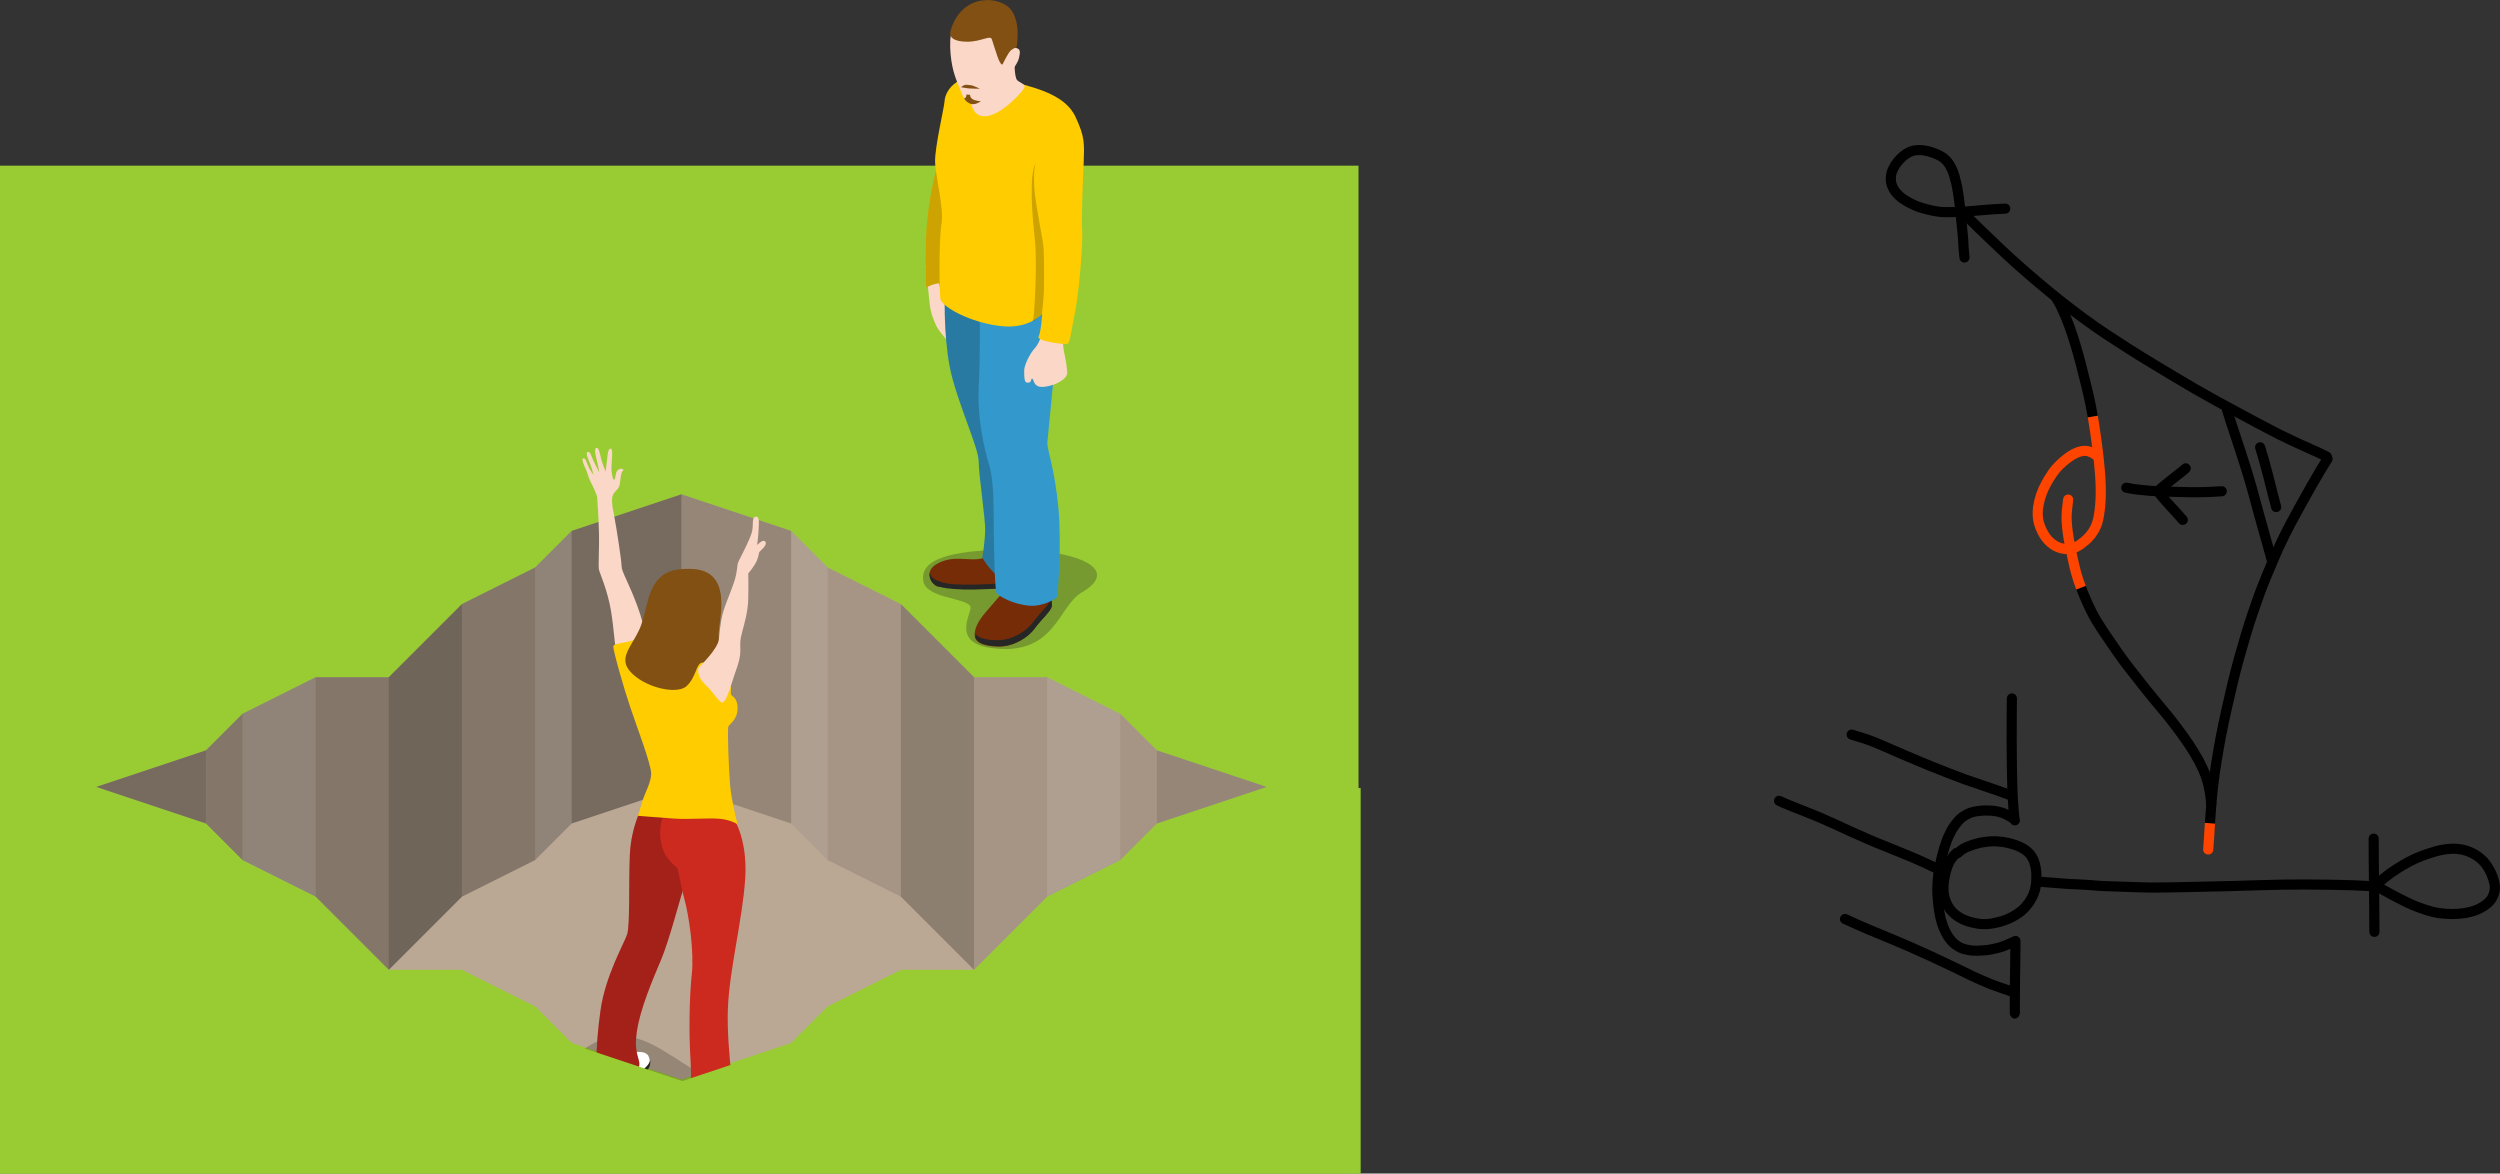<?xml version="1.0" encoding="UTF-8" standalone="no"?>
<svg
   id="svg3748"
   version="1.1"
   viewBox="0 0 217.077 101.898"
   height="101.898mm"
   width="217.077mm"
   sodipodi:docname="47 mije li sona e ijo meli. mije li sona e ni, meli li lon lupa. mije li sona tan ni, mije li lukin e meli lon lupa..svg"
   inkscape:version="1.3 (0e150ed6c4, 2023-07-21)"
   xmlns:inkscape="http://www.inkscape.org/namespaces/inkscape"
   xmlns:sodipodi="http://sodipodi.sourceforge.net/DTD/sodipodi-0.dtd"
   xmlns="http://www.w3.org/2000/svg"
   xmlns:svg="http://www.w3.org/2000/svg"
   xmlns:rdf="http://www.w3.org/1999/02/22-rdf-syntax-ns#"
   xmlns:cc="http://creativecommons.org/ns#"
   xmlns:dc="http://purl.org/dc/elements/1.1/">
  <rect x="0" y="0" width="217.077" height="101.898" fill="#333333" stroke="none"/>
  <sodipodi:namedview
     id="namedview1"
     pagecolor="#ffffff"
     bordercolor="#000000"
     borderopacity="0.25"
     inkscape:showpageshadow="2"
     inkscape:pageopacity="0.0"
     inkscape:pagecheckerboard="0"
     inkscape:deskcolor="#d1d1d1"
     inkscape:document-units="mm"
     inkscape:zoom="1.0866562"
     inkscape:cx="594.9444"
     inkscape:cy="178.98946"
     inkscape:window-width="1920"
     inkscape:window-height="1051"
     inkscape:window-x="-9"
     inkscape:window-y="-9"
     inkscape:window-maximized="1"
     inkscape:current-layer="svg3748" />
  <defs
     id="defs3742" />
  <g
     transform="translate(-36.019,-76.268)"
     id="layer1">
    <rect
       y="90.652"
       x="36.019"
       height="87.514"
       width="117.962"
       id="rect4530"
       style="fill:#99cc33;fill-opacity:1;stroke-width:0.316" />
    <g
       id="g4380"
       transform="matrix(0.265,0,0,0.265,112.84,71.49)">
      <path
         id="path4342"
         d="m 13.4,105 c 0,0 1,9.1 1.3,12.3 0.3,3.2 1.3,5.5 2.1,7.3 0.8,1.8 4.5,6.2 5,5.9 0.5,-0.3 -0.3,-2.1 -0.3,-2.5 0,-0.4 0.4,-1.7 -0.2,-2.5 -0.6,-0.7 -1.7,-4 -1.6,-4.7 0.1,-0.7 1.4,-0.9 1.5,-1.4 0.1,-0.5 0.1,-0.5 0.1,-0.5 0,0 -3.6,-6 -3.6,-8.6 0,-2.7 -0.1,-6.1 -0.1,-6.1 0,0 -0.6,-0.3 -2,0 -1.4,0.2 -2.2,0.8 -2.2,0.8 z"
         style="fill:#fbd7c7" />
      <path
         id="path4344"
         d="m 28.1,216.9 c 0.6,1.8 -6.7,11.8 7.1,13.5 20.6,2.7 21.6,-13.7 29.3,-18.2 13.9,-8.1 -3.1,-14.1 -22.5,-14.1 -16.3,0.1 -30.5,1.9 -29.4,10.1 0.7,6.1 14.6,5.6 15.5,8.7 z"
         style="opacity:0.3;fill:#262626" />
      <path
         id="path4346"
         d="m 34,200.2 c 0,0 -1.6,1.2 -5.5,1.1 -3.9,-0.1 -7.3,-0.8 -11.4,1.5 -4.8,2.7 -1.2,7 0.1,7.4 1.3,0.4 18.1,0.9 21.2,0.7 3.1,-0.2 2.1,-8.2 2.1,-8.2 z"
         style="fill:#762c07" />
      <path
         id="path4348"
         d="m 39.4,209.1 c -1.5,0.1 -9,0.6 -13.5,0.5 -5,-0.1 -6.4,-0.5 -7.8,-1 -1.7,-0.6 -3.2,-1.4 -3.3,-3.1 -0.5,2.2 0.9,4.1 2.5,4.6 1.5,0.5 3.3,0.9 8.6,1.1 4.2,0.1 11.3,-0.3 12.6,-0.4 0.8,-0.1 1.4,-0.7 1.7,-1.6 -0.4,0.3 -0.5,-0.1 -0.8,-0.1 z"
         style="fill:#262626" />
      <path
         id="path4350"
         d="m 39.7,211 c 0,0 -3.9,4.4 -6.6,7.6 -2.7,3.2 -3.8,5.6 -3.6,7.9 0.2,2.3 3.5,3.4 8,3.4 4.5,0 9.3,-2.8 11.5,-5.9 2.3,-3.1 5.6,-5.9 5.6,-7.4 0,-1.5 -0.1,-6.2 -0.1,-6.2 z"
         style="fill:#762c07" />
      <path
         id="path4352"
         d="m 54.6,210.4 h -0.5 c 0,1.5 0.1,3.3 0.1,4.1 0,1.5 -3.4,4.3 -5.6,7.4 -2.3,3.1 -7,5.9 -11.5,5.9 -3.5,0 -6.3,-0.6 -7.4,-2 0,0.2 0,0.4 0,0.6 0.1,2.3 3.5,3.4 8,3.4 4.6,0 9.3,-2.8 11.5,-5.9 2.3,-3.1 5.6,-5.9 5.6,-7.4 -0.1,-1.4 -0.2,-6.1 -0.2,-6.1 z"
         style="fill:#262626" />
      <path
         id="path4354"
         d="m 19.7,114.3 c 0,0 -0.5,13 1.6,23.9 2.1,10.9 9.5,26.4 9.5,31.1 0,4.7 2.3,19 2.1,22.8 -0.1,3.8 -0.9,8.6 -0.9,8.6 0,0 2.7,5 6.2,6.7 3.5,1.7 7.2,-0.4 7.2,-0.4 L 39,116.5 Z"
         style="fill:#3399cc" />
      <path
         id="path4356"
         d="m 19.7,114.3 c 0,0 -0.5,13 1.6,23.9 2.1,10.9 9.5,26.4 9.5,31.1 0,4.7 2.3,19 2.1,22.8 -0.1,3.8 -0.9,8.6 -0.9,8.6 0,0 2.7,5 6.2,6.7 3.5,1.7 7.2,-0.4 7.2,-0.4 L 39,116.5 Z"
         style="opacity:0.2" />
      <path
         id="path4358"
         d="m 31.1,119.4 c 0,0 0.3,14.3 -0.3,25.6 -0.5,11.3 2.3,21.7 3.4,25.3 1.1,3.6 1.5,9.7 1.5,15.2 0,5.5 0.2,26.2 1,27 0.8,0.8 5.2,3.6 10.9,4 4.3,0.3 9,-2.4 9,-3.1 0,-0.7 1.5,-16.4 0.3,-29.1 -1.2,-12.7 -3.8,-19.3 -3.6,-21.3 0.1,-2 3.1,-29.1 2.8,-34.7 -0.3,-5.6 -2,-18.4 -2,-18.4 z"
         style="fill:#3399cc" />
      <path
         id="path4360"
         d="m 17.9,69.4 c 0,0 -2.2,7.4 -3.6,17.6 -1.5,10.7 -0.7,25.3 -0.7,25.3 0,0 2.1,-1.6 6.2,-1.6 4.1,0 -1.9,-41.3 -1.9,-41.3 z"
         style="fill:#ffcc00" />
      <path
         id="path4362"
         d="m 17.9,69.4 c 0,0 -2.2,7.4 -3.6,17.6 -1.5,10.7 -0.7,25.3 -0.7,25.3 0,0 2.1,-1.6 6.2,-1.6 4.1,0 -1.9,-41.3 -1.9,-41.3 z"
         style="opacity:0.2" />
      <path
         id="path4364"
         d="m 51.5,127 c 0,0 -0.4,2.9 -2.3,5.1 -1.9,2.1 -3.5,5.8 -3.5,7.3 0,2.1 0,3.9 0.9,4 1.8,0.2 1.1,-1.3 1.7,-1.3 0.6,0 0.3,2.6 3,2.7 3.5,0.1 8.5,-2.3 8.5,-4.6 0,-1.2 -0.5,-4.4 -0.9,-6.2 -0.5,-1.9 -0.5,-4.5 -0.5,-4.5 z"
         style="fill:#fbd7c7" />
      <path
         id="path4366"
         d="m 38.8,44 c 9.5,2.5 20.1,4.6 23.7,12.3 3.1,6.6 2.9,8.7 2.7,14.9 -0.3,6.2 -0.8,18.5 -0.5,22.5 0.3,4 -1.1,20.8 -2.3,26.4 -1.2,5.6 -1.6,10.3 -2.5,10.6 -0.9,0.3 -10.2,-0.9 -9.5,-2.3 0.9,-2 1.2,-7.6 1.2,-7.6 0,0 -4.4,5.4 -14.2,4 -9.8,-1.3 -18.2,-6.1 -19.1,-8.6 -0.4,-1.2 -0.6,-19.8 0.3,-24.8 0.9,-5 -2,-15.7 -2.1,-20.4 -0.1,-4.7 2.9,-17.4 3.1,-19.7 0.1,-3.4 4.2,-11.2 19.2,-7.3 z"
         style="fill:#ffcc00" />
      <path
         id="path4368"
         d="m 51.5,120.9 c 0,0 0.7,-5.2 0.7,-9.8 0,-4.6 0.1,-11.3 -0.4,-13.9 C 51.3,94.5 49.6,85 49.3,82.5 48.6,76.4 49,72.7 49.5,71.4 c -2.4,4.1 -1,19 -0.3,25.2 0.9,8.7 -0.3,25.8 -0.6,26.6 -0.3,0.7 2.9,-2.3 2.9,-2.3 z"
         style="opacity:0.2" />
      <path
         id="path4370"
         d="m 42.5,38.2 c 0,0 0,5.2 0.9,6.1 0.9,0.9 3,1.3 2.3,2.6 -0.7,1.3 -8.1,9.7 -13.5,9.2 -5.3,-0.5 -4,-9.4 -4,-9.4 z"
         style="fill:#fbd7c7" />
      <path
         id="path4372"
         d="m 22.8,26.5 c -2.2,2.8 -1.3,11 -0.3,14.7 1,3.7 2.2,5.9 2.7,7.3 0.4,1.4 1.9,3.6 3.9,3.5 2,-0.1 8.2,-4.1 10.1,-7.1 C 41,41.9 43.6,39 44,37 44.4,35 44.6,34.1 42.9,33.7 41.2,33.3 37.6,25.9 33,25.6 28.4,25.3 24.1,24.8 22.8,26.5 Z"
         style="fill:#fbd7c7" />
      <path
         id="path4374"
         d="m 21.5,28.4 c -0.4,1.6 0.8,3.3 5.5,3.3 4.7,0 7.6,-2.3 8.1,-0.8 0.5,1.5 1.8,5.7 2.2,6.6 0.4,0.9 1,2 1.3,1.6 0.3,-0.4 1.8,-3.9 2.9,-4.7 1.1,-0.8 1.7,-0.8 1.7,-0.8 0,0 1.6,-8.3 -2,-12.6 C 37.6,16.7 25,15.6 21.5,28.4 Z"
         style="fill:#825012" />
      <path
         id="path4376"
         d="m 25,46.6 c 0,0 0.7,-0.7 1.6,-0.8 0.4,0 1.3,0.1 1.9,0.2 0.8,0.2 2.7,1.1 2.7,1.1 0,0 -2.8,0 -3.7,-0.1 C 26.4,46.9 25,46.6 25,46.6 Z"
         style="fill:#825012" />
      <path
         id="path4378"
         d="m 26.8,49 1.2,0.1 c 0,0 -0.2,0.6 0.6,1.3 0.8,0.7 2.9,0.8 2.9,0.8 0,0 -1.7,1.3 -3.2,0.9 -1.5,-0.4 -2.3,-1.8 -2.3,-1.8 0,0 0.5,-0.1 0.6,-0.5 0.2,-0.4 0.2,-0.8 0.2,-0.8 z"
         style="fill:#825012" />
    </g>
    <g
       id="g4340"
       transform="matrix(0.794,0,0,0.794,44.37,119.189)">
      <path
         id="path4293"
         d="m 64,0 -12,4 -4,4 -8,4 -8,8 h -8 l -8,4 -4,4 -12,4 12,4 4,4 8,4 8,8 h 8 l 8,4 4,4 12,4 12,-4 4,-4 8,-4 h 8 l 8,-8 8,-4 4,-4 12,-4 -12,-4 -4,-4 -8,-4 H 96 L 88,12 80,8 76,4 Z"
         style="opacity:1;fill:#baa794" />
      <path
         id="path4295"
         d="m 64,0 12,4 4,4 8,4 8,8 h 8 l 8,4 4,4 12,4 -12,4 -4,4 -8,4 -8,8 -8,-8 -8,-4 -4,-4 -12,-4 z"
         style="opacity:0.11" />
      <path
         id="path4297"
         d="m 64,0 v 32 l -12,4 -4,4 -8,4 -8,8 -8,-8 -8,-4 -4,-4 -12,-4 12,-4 4,-4 8,-4 h 8 l 8,-8 8,-4 4,-4 z"
         style="opacity:0.29" />
      <path
         id="path4299"
         d="m 16,24 8,-4 v 24 l -8,-4 z"
         style="opacity:0.1;fill:#ffffff" />
      <path
         id="path4301"
         d="m 48,8 4,-4 v 32 l -4,4 z"
         style="opacity:0.1;fill:#ffffff" />
      <path
         id="path4303"
         d="M 52,4 64,0 v 32 l -12,4 z"
         style="opacity:0.1" />
      <path
         id="path4305"
         d="m 40,12 -8,8 v 32 l 8,-8 z"
         style="opacity:0.15" />
      <path
         id="path4307"
         d="M 12,36 0,32 12,28 Z"
         style="opacity:0.1" />
      <path
         id="path4309"
         d="m 112,24 -8,-4 v 24 l 8,-4 z"
         style="opacity:0.1;fill:#ffffff" />
      <path
         id="path4311"
         d="M 80,8 76,4 v 32 l 4,4 z"
         style="opacity:0.1;fill:#ffffff" />
      <path
         id="path4313"
         d="M 76,4 64,0 v 32 l 12,4 z"
         style="opacity:0.1" />
      <path
         id="path4315"
         d="m 88,12 8,8 v 32 l -8,-8 z"
         style="opacity:0.15" />
      <path
         id="path4317"
         d="m 116,36 12,-4 -12,-4 z"
         style="opacity:0.1" />
    </g>
    <g
       transform="matrix(0.265,0,0,0.265,84.163,113.58)"
       id="g4594">
      <path
         style="opacity:0.2"
         d="m 65.1,234.6 c 15.7,-7.7 6,-16.3 -10.9,-21.1 -15,-4.3 -26.2,-22.2 -43.2,-11.4 -13.8,8.7 4.9,17.9 18.3,22.6 19.1,6.9 22.8,16.2 35.8,9.9 z"
         id="path4551" />
      <path
         style="fill:#262626"
         d="m 16.3,216.7 c 2.8,1.1 5.8,-0.2 9,-2.6 3.2,-2.4 6.2,-4.1 6.1,-6.9 -0.1,-2.8 -2.3,-3.7 -7.4,-2 -5.1,1.7 -11.1,10.2 -7.7,11.5 z"
         id="path4553" />
      <path
         style="fill:#ffffff"
         d="m 16.9,215.9 c 2.6,1 9.8,-4.1 11.7,-5.8 1.9,-1.7 3.1,-2.8 2.5,-4.3 -0.6,-1.7 -2.5,-2.9 -8.5,-0.8 -6,2.1 -9.8,9.3 -5.7,10.9 z"
         id="path4555" />
      <path
         style="fill:#cc291f"
         d="m 29,123 c 0,0 -3.9,6.7 -4.3,16.4 -0.4,9.6 0.1,23 -0.9,26 -1,3 -7.1,13.5 -8.7,24.8 -1.6,11.3 -2.2,25.2 0.4,26.5 2.6,1.3 6.8,-1 8.2,-1.9 2.7,-1.8 3.8,-4.5 4.1,-6.6 0.3,-2.1 -1.9,-3.7 -0.8,-11 1,-7.3 5.3,-17.3 8,-23.7 2.7,-6.5 6.2,-20.1 7.4,-23.6 1.2,-3.5 3.2,-24.7 3.2,-24.7 z"
         id="path4557" />
      <path
         style="opacity:0.2"
         d="m 29,123 c 0,0 -3.9,6.7 -4.3,16.4 -0.4,9.6 0.1,23 -0.9,26 -1,3 -7.1,13.5 -8.7,24.8 -1.6,11.3 -2.2,25.2 0.4,26.5 2.6,1.3 6.8,-1 8.2,-1.9 2.7,-1.8 3.8,-4.5 4.1,-6.6 0.3,-2.1 -1.9,-3.7 -0.8,-11 1,-7.3 5.3,-17.3 8,-23.7 2.7,-6.5 6.2,-20.1 7.4,-23.6 1.2,-3.5 3.2,-24.7 3.2,-24.7 z"
         id="path4559" />
      <path
         style="fill:#262626"
         d="m 46.1,229.4 c -0.2,1.6 0.5,2 3.4,2 2.9,0 10.8,-1 13.1,-1.7 2.3,-0.7 3.4,-2.3 3.3,-4.4 0,-1.9 -18.7,-6 -19.8,4.1 z"
         id="path4561" />
      <path
         style="fill:#ffffff"
         d="m 46.6,229.6 c 2,1.1 7.6,-0.5 9.8,-0.5 2.2,0 5.8,-0.2 7.6,-1.2 1.8,-1 2.7,-2.8 0.9,-4.3 -1.8,-1.5 -9.3,-2.2 -12.1,-2.2 -2.8,0 -11.6,5 -6.2,8.2 z"
         id="path4563" />
      <path
         style="fill:#cc291f"
         d="m 58.2,126.5 c 0,0 5.2,6.9 4.3,20.6 -0.9,13.7 -5.3,30.1 -5.7,43.2 -0.4,13.1 2.6,31.5 2.5,32.7 -0.1,1.2 0,5.2 -7.1,6.4 -7.1,1.2 -7.3,0 -7.8,-0.4 -0.5,-0.4 0.8,-13.5 0.2,-22.3 -0.6,-8.8 -0.4,-21 0.4,-28.3 0.8,-7.3 -0.9,-19.2 -2.5,-24.9 -0.9,-3.1 -1.9,-9.4 -2.3,-9.9 -0.7,-0.8 -3.6,-2.7 -4.7,-6.2 -1.7,-5.3 -1,-10 2.6,-15.7 3.7,-5.7 20.1,4.8 20.1,4.8 z"
         id="path4565" />
      <path
         style="fill:#fbd7c7"
         d="m 30.7,71.5 c 0,0 -0.9,-6.6 -3.6,-13.9 C 24.4,50.3 22,46.5 22,44.8 22,43 20.4,32.6 19.6,28.4 c -0.9,-4.3 -0.9,-5.9 -0.4,-7.1 0.5,-1.2 1.9,-1.7 2.2,-3.5 0.3,-1.8 0.3,-3 0.7,-3.9 0.5,-0.8 0.8,-0.6 0.2,-1 -0.6,-0.4 -1.7,0.2 -2,1 -0.3,0.8 -0.3,2.3 -0.7,2.5 -0.5,0.1 -0.7,-1.4 -0.9,-3 -0.2,-1.6 0.7,-7 -0.2,-7.2 -1.1,-0.2 -1.1,2.7 -1.3,4.1 -0.2,1.1 -0.4,3.4 -0.4,3.4 0,0 -1,-2.2 -1.5,-4.1 C 14.8,7.7 14.6,5.7 13.7,6 c -0.9,0.2 0,3.3 0.3,4.5 0.3,1.2 0.7,3.6 0.7,3.6 0,0 -1.4,-2.8 -2.1,-4.3 C 12,8.3 11.6,7 10.8,7.3 c -0.7,0.3 0.5,2.9 1,4.2 0.5,1.3 1,3.3 1,3.3 0,0 -1,-1.3 -1.6,-2.6 -0.6,-1.3 -1,-3.1 -1.8,-2.8 -0.7,0.4 0.5,2.6 1,3.8 0.5,1.2 0.8,2.7 1.4,3.8 0.6,1.1 2.1,4.2 2.2,5.2 0.1,1 0.5,7.7 0.6,12.1 0.1,4.4 -0.3,10.6 0,11.7 0.3,1.1 2.8,6.7 3.9,13.2 1.1,6.5 1.2,12.6 2.3,15.7 1.2,3.2 9.9,-3.4 9.9,-3.4 z"
         id="path4567" />
      <path
         style="fill:#ffcc00"
         d="m 30.2,67.2 c 0,0 -2.8,1.4 -5.4,2.1 -2.6,0.7 -5.2,0.7 -5.5,1.6 -0.3,0.8 3.6,14.4 5.5,19.9 1.8,5.5 7,19 6.9,22 -0.1,3 -2.1,6.2 -2.9,9 -0.8,2.8 -1.5,4.7 -1.5,4.7 0,0 6,0.5 11.6,0.9 5.6,0.4 11.3,-0.3 15.4,0.1 3.7,0.4 5.7,1.8 5.7,1.8 0,0 -2.1,-8 -2.5,-13.4 C 57.1,110.4 56.6,98 57,97.2 c 0.4,-0.8 3.1,-2.3 3,-6.1 -0.1,-3.8 -2.1,-3.5 -2.2,-4.6 -0.1,-1.1 0.5,-2.8 -0.8,-4 -2,-1.9 -5.7,-5 -9,-6.4 -3.4,-1.7 -17.8,-8.9 -17.8,-8.9 z"
         id="path4569" />
      <path
         style="fill:#825012"
         d="m 44.6,45.6 c -5.8,-0.1 -11.3,0.7 -13.9,10 -1,3.4 -1.5,6.8 -2.9,9.9 -2.7,5.8 -6.8,9.2 -3.1,13.6 4.5,5.3 15.4,7.9 18.6,4.9 3.2,-3 3,-7.1 5,-7.7 2,-0.6 4.9,1.6 6,-0.5 1.1,-2.1 -0.4,-4.7 -0.5,-8.6 -0.2,-4 5.4,-21.4 -9.2,-21.6 z"
         id="path4571" />
      <path
         style="fill:#fbd7c7"
         d="m 47.1,78.4 c -0.1,1.7 0.3,3.2 2.6,5.4 2.3,2.2 4.5,5.9 5.4,5.6 0.9,-0.3 2.1,-3.3 3.1,-6.7 1,-3.4 2.7,-6.9 2.7,-10.1 0,-3.2 -0.2,-3.2 0.6,-6.3 0.8,-3.1 1.9,-6.5 2,-11.1 0.1,-4.6 0,-8.1 0,-8.1 0,0 2.1,-2.4 2.9,-4.4 0.7,-2 0.5,-2.3 0.8,-2.7 0.3,-0.4 2.7,-2.2 1.9,-3.3 -0.7,-1.1 -2.7,1.1 -2.7,1.1 0,0 0.5,-3.8 0.5,-5.3 0,-1.4 0.5,-4.3 -1,-4 -1.5,0.3 -0.4,2.9 -1.4,5.7 -1,2.8 -3.6,7.8 -4.2,9 -0.6,1.2 -0.2,3 -1.5,6.9 -1.3,3.9 -3.4,8.2 -4.1,12 -0.7,3.9 -0.6,6.7 -1.2,7.9 -1.7,3.8 -6.3,7.7 -6.4,8.4 z"
         id="path4573" />
    </g>
    <path
       id="rect4530-3"
       transform="matrix(0.265,0,0,0.265,36.019,76.268)"
       d="M 0,258.213 V 385.127 H 445.84 V 258.213 h -30.299 l 0.023,0.008 -36,12 -12,12 -24,12 -24,24 h -24 l -24,12 -12,12 -36,12 -36,-12 -12,-12 -24,-12 h -24 l -24,-24 -24,-12 -12,-12 -36,-12 0.023,-0.008 z"
       clip-path="none"
       mask="none"
       style="fill:#99cc33;fill-opacity:1;stroke-width:0.739" />
  </g>
  <path
     style="fill:#000000;fill-opacity:1;fill-rule:nonzero;stroke:none;stroke-width:0.265"
     id="path1"
     d="m 205.667,72.852 c -0.003,0.647 0.003,1.293 0.01,1.94 0.013,1.147 0.025,2.294 0.035,3.441 0.008,0.885 0.014,1.771 0.02,2.656 0.004,0.622 0.884,0.616 0.88,-0.006 v 0 c -0.006,-0.886 -0.012,-1.772 -0.02,-2.658 -0.01,-1.148 -0.022,-2.295 -0.035,-3.443 -0.007,-0.644 -0.013,-1.287 -0.01,-1.931 0,-0.622 -0.88,-0.622 -0.88,0 z" />
  <path
     style="fill:#000000;fill-opacity:1;fill-rule:nonzero;stroke:none;stroke-width:0.265"
     id="path2"
     d="m 206.5,77.265 c 0.272,-0.255 0.555,-0.496 0.847,-0.728 0.632,-0.507 1.32,-0.932 2.029,-1.321 0.704,-0.38 1.459,-0.643 2.224,-0.867 0.573,-0.16 1.172,-0.251 1.767,-0.199 0.109,0.009 0.216,0.03 0.324,0.046 0.529,0.114 1.022,0.354 1.433,0.707 0.079,0.068 0.15,0.145 0.224,0.218 0.44,0.515 0.694,1.113 0.839,1.767 0.037,0.397 -0.085,0.809 -0.359,1.108 -0.055,0.06 -0.123,0.107 -0.185,0.161 -0.495,0.409 -1.105,0.589 -1.727,0.699 -0.694,0.097 -1.4,0.089 -2.093,-0.008 -0.662,-0.105 -1.292,-0.332 -1.914,-0.572 -0.509,-0.193 -0.989,-0.452 -1.474,-0.698 -0.364,-0.172 -0.711,-0.378 -1.064,-0.572 -0.197,-0.099 -0.39,-0.207 -0.581,-0.316 -0.541,-0.307 -0.975,0.459 -0.434,0.766 v 0 c 0.195,0.111 0.391,0.221 0.591,0.321 0.361,0.198 0.716,0.409 1.089,0.585 0.511,0.26 1.019,0.532 1.557,0.735 0.686,0.264 1.383,0.511 2.113,0.623 0.785,0.103 1.583,0.119 2.368,0.001 0.816,-0.151 1.525,-0.38 2.172,-0.924 0.102,-0.1 0.213,-0.191 0.305,-0.3 0.324,-0.385 0.517,-0.916 0.525,-1.417 0.002,-0.13 -0.021,-0.259 -0.031,-0.388 -0.028,-0.122 -0.051,-0.246 -0.085,-0.367 -0.191,-0.681 -0.539,-1.311 -1.004,-1.842 -0.101,-0.095 -0.196,-0.195 -0.302,-0.284 -0.531,-0.447 -1.169,-0.742 -1.847,-0.877 -0.138,-0.018 -0.275,-0.042 -0.413,-0.053 -0.688,-0.054 -1.381,0.049 -2.042,0.234 -0.827,0.243 -1.642,0.529 -2.402,0.941 -0.752,0.414 -1.482,0.866 -2.153,1.404 -0.296,0.237 -0.586,0.48 -0.862,0.74 -0.478,0.398 0.085,1.074 0.563,0.676 z" />
  <path
     style="fill:#000000;fill-opacity:1;fill-rule:nonzero;stroke:none;stroke-width:0.265"
     id="path3"
     d="m 205.778,76.501 c -0.438,-0.028 -0.877,-0.049 -1.316,-0.066 -0.858,-0.029 -1.717,-0.044 -2.575,-0.057 -1.227,-0.024 -2.455,-0.019 -3.682,-0.004 -1.52,0.027 -3.039,0.083 -4.559,0.125 -1.326,0.037 -2.653,0.065 -3.979,0.09 -0.947,0.018 -1.894,0.036 -2.841,0.039 -0.617,-0.007 -1.234,-0.031 -1.851,-0.051 -0.482,-0.013 -0.963,-0.029 -1.445,-0.049 -0.381,-0.016 -0.762,-0.03 -1.144,-0.043 -0.284,-0.019 -0.567,-0.047 -0.85,-0.071 -0.27,-0.023 -0.541,-0.037 -0.811,-0.048 -0.359,-0.014 -0.718,-0.026 -1.077,-0.05 -0.409,-0.028 -0.817,-0.063 -1.226,-0.095 -0.361,-0.024 -0.722,-0.052 -1.082,-0.083 -0.052,-0.004 -0.104,-0.009 -0.156,-0.013 -0.62,-0.051 -0.692,0.826 -0.072,0.877 v 0 c 0.051,0.004 0.103,0.008 0.154,0.013 0.363,0.031 0.725,0.059 1.088,0.083 0.412,0.032 0.824,0.067 1.237,0.095 0.366,0.024 0.733,0.037 1.1,0.051 0.258,0.01 0.515,0.023 0.772,0.045 0.298,0.025 0.596,0.055 0.894,0.074 0.379,0.013 0.757,0.026 1.136,0.043 0.484,0.02 0.969,0.037 1.454,0.05 0.627,0.02 1.255,0.045 1.883,0.052 0.952,-0.004 1.903,-0.022 2.855,-0.039 1.329,-0.025 2.658,-0.054 3.987,-0.091 1.515,-0.043 3.03,-0.099 4.545,-0.125 1.219,-0.016 2.438,-0.02 3.658,0.003 0.851,0.013 1.703,0.027 2.554,0.057 0.451,0.018 0.901,0.042 1.351,0.067 0.622,0 0.622,-0.88 0,-0.88 z" />
  <path
     style="fill:#000000;fill-opacity:1;fill-rule:nonzero;stroke:none;stroke-width:0.265"
     id="path4"
     d="m 169.505,73.81 c -0.211,0.198 -0.38,0.433 -0.541,0.672 -0.348,0.603 -0.502,1.283 -0.607,1.964 -0.051,0.457 -0.072,0.922 0.014,1.376 0.053,0.281 0.093,0.369 0.185,0.636 0.191,0.501 0.51,0.938 0.924,1.279 0.088,0.073 0.184,0.136 0.276,0.204 0.618,0.419 1.291,0.59 2.016,0.712 0.506,0.056 1.015,0.027 1.514,-0.073 0.289,-0.058 0.435,-0.106 0.716,-0.188 0.567,-0.179 1.103,-0.443 1.584,-0.793 0.089,-0.065 0.173,-0.135 0.26,-0.203 0.413,-0.375 0.764,-0.817 1.01,-1.319 0.047,-0.096 0.086,-0.196 0.129,-0.295 0.23,-0.56 0.278,-1.159 0.277,-1.757 10e-4,-0.498 -0.088,-0.971 -0.25,-1.439 -0.119,-0.287 -0.278,-0.563 -0.492,-0.791 -0.134,-0.143 -0.21,-0.196 -0.362,-0.318 -0.409,-0.311 -0.888,-0.489 -1.375,-0.631 -0.486,-0.147 -0.988,-0.204 -1.493,-0.235 -0.5,-0.016 -0.999,0.049 -1.489,0.145 -0.423,0.098 -0.836,0.233 -1.236,0.403 -0.339,0.145 -0.629,0.365 -0.903,0.607 -0.466,0.413 0.118,1.071 0.584,0.658 v 0 c 0.202,-0.18 0.413,-0.349 0.664,-0.456 0.343,-0.147 0.699,-0.261 1.062,-0.349 0.415,-0.084 0.838,-0.139 1.263,-0.13 0.44,0.027 0.877,0.073 1.301,0.202 0.378,0.109 0.753,0.239 1.073,0.475 0.089,0.069 0.162,0.122 0.241,0.201 0.144,0.144 0.247,0.326 0.331,0.51 0.132,0.371 0.201,0.756 0.201,1.151 0.003,0.478 -0.027,0.957 -0.205,1.406 -0.032,0.076 -0.061,0.153 -0.097,0.228 -0.188,0.395 -0.461,0.743 -0.778,1.043 -0.466,0.368 -0.974,0.671 -1.547,0.843 -0.609,0.178 -1.2,0.309 -1.84,0.237 -0.577,-0.094 -1.147,-0.227 -1.642,-0.555 -0.068,-0.049 -0.139,-0.094 -0.204,-0.146 -0.304,-0.242 -0.543,-0.552 -0.683,-0.915 -0.07,-0.198 -0.102,-0.265 -0.145,-0.472 -0.076,-0.368 -0.052,-0.747 -0.015,-1.118 0.083,-0.554 0.202,-1.109 0.469,-1.608 0.142,-0.215 0.299,-0.418 0.485,-0.597 0.398,-0.478 -0.278,-1.041 -0.676,-0.563 z" />
  <path
     style="fill:#000000;fill-opacity:1;fill-rule:nonzero;stroke:none;stroke-width:0.265"
     id="path5"
     d="m 175.389,87.902 c 0,-0.301 0,-0.903 0,-0.903 -0.004,-0.581 0.007,-1.561 0.016,-2.142 0.008,-0.462 0.015,-0.925 0.022,-1.387 0.005,-0.366 0.008,-0.731 0.011,-1.097 0.002,-0.212 0.003,-0.424 0.004,-0.636 0.004,-0.622 -0.876,-0.627 -0.88,-0.005 v 0 c -0.001,0.211 -0.003,0.422 -0.004,0.634 -0.003,0.364 -0.006,0.728 -0.011,1.092 -0.006,0.462 -0.014,0.923 -0.021,1.384 -0.01,0.586 -0.02,1.571 -0.017,2.157 0,0 0,0.602 0,0.903 0,0.727 0.88,0.72 0.88,1.9e-5 z"
     sodipodi:nodetypes="scccscssccccss" />
  <path
     style="fill:#000000;fill-opacity:1;fill-rule:nonzero;stroke:none;stroke-width:0.265"
     id="path6"
     d="m 174.526,81.441 c -0.209,0.103 -0.426,0.191 -0.644,0.274 -0.35,0.141 -0.717,0.224 -1.087,0.294 -0.391,0.073 -0.789,0.101 -1.186,0.104 -0.339,0.007 -0.669,-0.055 -0.994,-0.144 -0.279,-0.082 -0.511,-0.249 -0.724,-0.441 -0.225,-0.205 -0.384,-0.465 -0.528,-0.73 -0.166,-0.305 -0.28,-0.634 -0.376,-0.967 -0.099,-0.335 -0.153,-0.681 -0.202,-1.026 -0.05,-0.36 -0.08,-0.722 -0.105,-1.084 -0.027,-0.362 -0.019,-0.725 0.005,-1.087 0.021,-0.388 0.082,-0.771 0.145,-1.154 0.066,-0.374 0.156,-0.742 0.249,-1.11 0.092,-0.378 0.2,-0.752 0.335,-1.117 0.12,-0.341 0.275,-0.667 0.448,-0.983 0.155,-0.263 0.338,-0.508 0.542,-0.736 0.185,-0.209 0.424,-0.355 0.672,-0.476 0.291,-0.141 0.611,-0.188 0.929,-0.219 0.326,-0.033 0.653,-0.027 0.979,-0.004 0.254,0.028 0.505,0.076 0.746,0.16 0.219,0.081 0.425,0.193 0.626,0.309 0.13,0.079 0.063,0.039 0.202,0.12 0.537,0.315 0.982,-0.444 0.445,-0.759 v 0 c -0.133,-0.078 -0.064,-0.037 -0.207,-0.123 -0.252,-0.146 -0.511,-0.284 -0.786,-0.382 -0.314,-0.104 -0.637,-0.173 -0.966,-0.203 -0.377,-0.026 -0.754,-0.032 -1.131,0.006 -0.423,0.044 -0.845,0.116 -1.23,0.306 -0.348,0.175 -0.681,0.384 -0.94,0.68 -0.246,0.279 -0.471,0.576 -0.657,0.9 -0.192,0.355 -0.366,0.72 -0.501,1.101 -0.144,0.394 -0.263,0.796 -0.362,1.204 -0.099,0.392 -0.194,0.784 -0.264,1.182 -0.068,0.411 -0.133,0.824 -0.155,1.24 -0.026,0.401 -0.035,0.804 -0.004,1.205 0.027,0.383 0.059,0.766 0.112,1.147 0.055,0.386 0.118,0.772 0.228,1.146 0.115,0.394 0.252,0.783 0.449,1.145 0.194,0.353 0.413,0.695 0.716,0.966 0.318,0.279 0.666,0.517 1.079,0.632 0.403,0.108 0.812,0.183 1.231,0.174 0.45,-0.005 0.9,-0.035 1.343,-0.119 0.421,-0.08 0.839,-0.177 1.238,-0.336 0.256,-0.099 0.512,-0.201 0.756,-0.326 0.544,-0.302 0.117,-1.071 -0.427,-0.769 z" />
  <path
     style="fill:#000000;fill-opacity:1;fill-rule:nonzero;stroke:none;stroke-width:0.265"
     id="path7"
     d="m 175.36,71.063 c -0.051,-0.341 -0.071,-0.685 -0.098,-1.029 -0.093,-1.174 -0.108,-2.352 -0.129,-3.529 -0.025,-1.543 -0.022,-3.086 -0.011,-4.629 0.008,-0.813 0.004,-0.414 0.013,-1.195 0.007,-0.622 -0.872,-0.633 -0.88,-0.011 v 0 c -0.009,0.783 -0.005,0.384 -0.013,1.199 -0.012,1.551 -0.015,3.102 0.011,4.652 0.022,1.194 0.037,2.39 0.132,3.581 0.032,0.414 0.047,0.834 0.14,1.239 0.197,0.59 1.032,0.312 0.835,-0.278 z" />
  <path
     style="fill:#000000;fill-opacity:1;fill-rule:nonzero;stroke:none;stroke-width:0.265"
     id="path8"
     d="m 174.744,85.655 c -0.595,-0.209 -1.192,-0.409 -1.782,-0.633 -1.085,-0.437 -2.13,-0.968 -3.183,-1.476 -1.286,-0.624 -2.587,-1.218 -3.896,-1.793 -1.135,-0.494 -2.284,-0.957 -3.425,-1.436 -0.686,-0.29 -1.368,-0.59 -2.044,-0.905 -0.564,-0.262 -0.935,0.535 -0.371,0.798 v 0 c 0.686,0.319 1.378,0.624 2.074,0.918 1.137,0.478 2.281,0.938 3.412,1.43 1.299,0.57 2.59,1.16 3.867,1.779 1.076,0.52 2.144,1.062 3.255,1.507 0.576,0.217 1.157,0.418 1.74,0.616 0.57,0.249 0.923,-0.557 0.353,-0.806 z" />
  <path
     style="fill:#000000;fill-opacity:1;fill-rule:nonzero;stroke:none;stroke-width:0.265"
     id="path9"
     d="m 168.411,75.039 c -0.408,-0.191 -0.814,-0.388 -1.223,-0.577 -1.043,-0.47 -2.106,-0.892 -3.166,-1.322 -1.063,-0.415 -2.108,-0.872 -3.147,-1.343 -0.782,-0.367 -1.569,-0.724 -2.36,-1.072 -0.519,-0.23 -1.045,-0.446 -1.575,-0.65 -0.334,-0.131 -0.668,-0.264 -1.001,-0.399 -0.282,-0.111 -0.564,-0.221 -0.841,-0.343 -0.138,-0.061 -0.275,-0.123 -0.413,-0.185 -0.567,-0.256 -0.929,0.547 -0.362,0.802 v 0 c 0.139,0.063 0.278,0.126 0.418,0.188 0.286,0.126 0.577,0.241 0.869,0.355 0.338,0.136 0.676,0.271 1.015,0.404 0.517,0.198 1.029,0.409 1.536,0.633 0.788,0.347 1.572,0.702 2.352,1.068 1.05,0.476 2.106,0.937 3.18,1.357 1.047,0.424 2.097,0.841 3.127,1.305 0.401,0.185 0.798,0.378 1.198,0.565 0.557,0.278 0.95,-0.509 0.394,-0.787 z" />
  <path
     style="fill:#000000;fill-opacity:1;fill-rule:nonzero;stroke:none;stroke-width:0.265"
     id="path10"
     d="m 174.737,68.639 c -0.39,-0.134 -0.776,-0.28 -1.164,-0.42 -0.946,-0.333 -1.901,-0.637 -2.846,-0.972 -0.972,-0.358 -1.935,-0.737 -2.895,-1.125 -0.813,-0.334 -1.624,-0.671 -2.431,-1.02 -0.6,-0.263 -1.199,-0.527 -1.802,-0.782 -0.442,-0.196 -0.891,-0.373 -1.347,-0.535 -0.384,-0.13 -0.773,-0.245 -1.16,-0.364 -0.051,-0.016 -0.101,-0.031 -0.152,-0.047 -0.595,-0.183 -0.854,0.658 -0.259,0.841 v 0 c 0.051,0.016 0.101,0.031 0.152,0.047 0.375,0.115 0.752,0.226 1.124,0.352 0.439,0.156 0.873,0.327 1.299,0.517 0.601,0.254 1.198,0.518 1.796,0.779 0.813,0.351 1.631,0.691 2.45,1.028 0.972,0.393 1.947,0.776 2.931,1.138 0.943,0.335 1.897,0.639 2.842,0.971 0.399,0.144 0.797,0.294 1.198,0.431 0.593,0.187 0.858,-0.652 0.265,-0.839 z" />
  <path
     style="fill:#ff4400;fill-opacity:1;fill-rule:nonzero;stroke:none;stroke-width:0.265"
     d="m 191.451,71.446 c -0.032,0.494 -0.101,1.795 -0.149,2.288 -0.025,0.581 0.817,0.633 0.878,0.063 v -2e-6 c 0.052,-0.494 0.117,-1.797 0.149,-2.293"
     id="path21" />
  <path
     style="fill:#000000;fill-opacity:1;fill-rule:nonzero;stroke:none;stroke-width:0.265"
     d="m 192.33,71.503 c 0.072,-1.051 0.149,-2.177 0.271,-3.224 0.172,-1.42 0.406,-2.831 0.669,-4.237 0.304,-1.552 0.654,-3.095 1.022,-4.633 0.329,-1.393 0.723,-2.769 1.129,-4.141 0.349,-1.169 0.741,-2.324 1.157,-3.47 0.403,-1.084 0.848,-2.151 1.307,-3.212 0.422,-0.989 0.895,-1.954 1.393,-2.906 0.443,-0.831 0.9,-1.654 1.359,-2.476 0.326,-0.581 0.652,-1.164 0.994,-1.736 0.239,-0.402 0.473,-0.807 0.728,-1.199 0.035,-0.055 0.069,-0.11 0.104,-0.164 0.332,-0.526 -0.412,-0.996 -0.744,-0.47 v 0 l -0.098,0.155 c -0.26,0.402 -0.501,0.815 -0.745,1.227 -0.346,0.58 -0.677,1.17 -1.007,1.759 -0.462,0.829 -0.924,1.659 -1.37,2.497 -0.508,0.972 -0.99,1.956 -1.421,2.965 -0.466,1.077 -0.917,2.161 -1.327,3.261 -0.422,1.163 -0.82,2.335 -1.173,3.521 -0.41,1.387 -0.808,2.778 -1.141,4.186 -0.372,1.552 -0.725,3.109 -1.031,4.676 -0.267,1.426 -0.504,2.857 -0.678,4.297 -0.123,1.061 -0.203,2.202 -0.275,3.268"
     id="path13" />
  <path
     style="fill:#000000;fill-opacity:1;fill-rule:nonzero;stroke:none;stroke-width:0.265"
     id="path14"
     d="m 202.202,39.237 c -0.447,-0.226 -0.906,-0.429 -1.363,-0.635 -0.918,-0.399 -1.822,-0.826 -2.721,-1.265 -1.201,-0.614 -2.388,-1.254 -3.576,-1.892 -1.243,-0.658 -2.475,-1.339 -3.695,-2.038 -1.225,-0.712 -2.441,-1.441 -3.651,-2.178 -1.357,-0.812 -2.688,-1.665 -4.009,-2.534 -1.37,-0.903 -2.683,-1.886 -3.971,-2.901 -1.302,-1.034 -2.569,-2.11 -3.812,-3.213 -1.097,-0.987 -2.16,-2.012 -3.225,-3.034 -0.434,-0.42 -0.864,-0.846 -1.293,-1.271 -0.442,-0.438 -1.061,0.188 -0.619,0.626 v 0 c 0.433,0.428 0.865,0.857 1.303,1.28 1.073,1.03 2.144,2.063 3.251,3.058 1.256,1.115 2.536,2.202 3.851,3.246 1.308,1.03 2.641,2.028 4.032,2.945 1.33,0.874 2.67,1.733 4.035,2.55 1.217,0.741 2.439,1.474 3.671,2.19 1.228,0.703 2.466,1.388 3.716,2.05 1.198,0.643 2.395,1.289 3.606,1.908 0.907,0.443 1.82,0.874 2.746,1.277 0.446,0.2 0.894,0.399 1.33,0.619 0.557,0.278 0.95,-0.509 0.394,-0.787 z" />
  <path
     style="fill:#000000;fill-opacity:1;fill-rule:nonzero;stroke:none;stroke-width:0.265"
     id="path15"
     d="m 197.695,48.573 c -0.099,-0.402 -0.214,-0.801 -0.328,-1.2 -0.227,-0.814 -0.459,-1.628 -0.687,-2.442 -0.239,-0.851 -0.46,-1.706 -0.697,-2.557 -0.221,-0.797 -0.468,-1.587 -0.717,-2.376 -0.211,-0.684 -0.44,-1.363 -0.665,-2.043 -0.155,-0.486 -0.324,-0.966 -0.476,-1.452 -0.118,-0.347 -0.226,-0.697 -0.332,-1.048 -0.18,-0.596 -1.022,-0.341 -0.842,0.255 v 0 c 0.107,0.354 0.216,0.707 0.335,1.056 0.154,0.491 0.324,0.976 0.481,1.466 0.224,0.676 0.451,1.351 0.661,2.031 0.246,0.779 0.49,1.559 0.709,2.347 0.237,0.852 0.458,1.708 0.697,2.56 0.229,0.815 0.46,1.63 0.688,2.446 0.11,0.384 0.221,0.768 0.317,1.156 0.14,0.606 0.997,0.408 0.857,-0.198 z" />
  <path
     style="fill:#000000;fill-opacity:1;fill-rule:nonzero;stroke:none;stroke-width:0.265"
     id="path16"
     d="m 198.066,43.91 c -0.091,-0.362 -0.191,-0.721 -0.285,-1.082 -0.143,-0.545 -0.275,-1.093 -0.414,-1.64 -0.116,-0.449 -0.233,-0.897 -0.36,-1.343 -0.084,-0.295 -0.174,-0.589 -0.263,-0.883 -0.043,-0.147 -0.022,-0.075 -0.063,-0.216 -0.173,-0.598 -1.018,-0.353 -0.845,0.245 v 0 c 0.043,0.148 0.021,0.073 0.066,0.225 0.087,0.289 0.176,0.578 0.258,0.869 0.124,0.438 0.239,0.879 0.354,1.32 0.139,0.549 0.272,1.099 0.416,1.646 0.091,0.348 0.187,0.694 0.276,1.043 0.13,0.608 0.991,0.424 0.86,-0.184 z" />
  <path
     style="fill:#000000;fill-opacity:1;fill-rule:nonzero;stroke:none;stroke-width:0.265"
     d="m 182.15,36.095 c -0.211,-1.205 -0.35,-1.828 -0.646,-3.016 -0.285,-1.186 -0.59,-2.368 -0.951,-3.534 -0.291,-0.92 -0.603,-1.834 -1.006,-2.712 -0.181,-0.391 -0.361,-0.786 -0.611,-1.139 -0.384,-0.489 -1.076,0.054 -0.692,0.544 v 2e-6 c 0.202,0.303 0.352,0.635 0.504,0.965 0.386,0.844 0.686,1.723 0.965,2.608 0.354,1.146 0.654,2.308 0.934,3.474 0.291,1.17 0.427,1.775 0.635,2.962"
     id="path19" />
  <path
     style="fill:#ff4400;fill-opacity:1;fill-rule:nonzero;stroke:none;stroke-width:0.265"
     d="m 181.284,36.247 c 0.187,1.073 0.412,2.732 0.526,3.814 0.064,0.67 0.129,1.341 0.151,2.014 0.014,0.429 0.009,0.531 0.005,0.955 -0.009,0.541 -0.057,1.08 -0.146,1.614 -0.019,0.114 -0.037,0.227 -0.062,0.34 -0.023,0.1 -0.054,0.199 -0.082,0.298 -0.137,0.438 -0.392,0.827 -0.714,1.151 -0.059,0.06 -0.124,0.115 -0.185,0.172 -0.236,0.193 -0.476,0.398 -0.759,0.521 -0.089,0.039 -0.251,0.076 -0.342,0.099 -0.227,0.022 -0.464,-0.002 -0.682,-0.071 -0.139,-0.044 -0.21,-0.086 -0.341,-0.151 -0.17,-0.112 -0.337,-0.231 -0.477,-0.381 -0.157,-0.167 -0.276,-0.361 -0.395,-0.555 -0.188,-0.35 -0.338,-0.73 -0.387,-1.127 -0.01,-0.078 -0.012,-0.158 -0.018,-0.236 -0.029,-0.568 0.121,-1.118 0.294,-1.653 0.215,-0.609 0.545,-1.168 0.907,-1.7 0.308,-0.462 0.718,-0.834 1.15,-1.176 0.23,-0.176 0.473,-0.338 0.741,-0.452 0.147,-0.063 0.181,-0.068 0.331,-0.111 0.275,-0.066 0.444,-0.023 0.688,0.103 0.147,0.077 0.274,0.184 0.398,0.292 0.471,0.406 1.046,-0.26 0.575,-0.666 v 0 c -0.182,-0.156 -0.37,-0.306 -0.585,-0.415 -0.064,-0.031 -0.127,-0.065 -0.193,-0.092 -0.364,-0.148 -0.754,-0.165 -1.133,-0.066 -0.211,0.064 -0.259,0.072 -0.463,0.162 -0.325,0.143 -0.624,0.339 -0.905,0.556 -0.501,0.399 -0.974,0.835 -1.332,1.372 -0.408,0.602 -0.778,1.234 -1.017,1.925 -0.037,0.115 -0.076,0.229 -0.11,0.345 -0.156,0.535 -0.252,1.092 -0.223,1.651 0.01,0.106 0.014,0.213 0.029,0.319 0.069,0.506 0.259,0.99 0.505,1.435 0.133,0.213 0.182,0.305 0.339,0.501 0.248,0.31 0.552,0.563 0.896,0.762 0.085,0.04 0.167,0.085 0.254,0.121 0.34,0.14 0.723,0.214 1.092,0.197 0.097,-0.005 0.192,-0.024 0.288,-0.036 0.215,-0.058 0.324,-0.08 0.532,-0.174 0.351,-0.16 0.653,-0.41 0.946,-0.655 0.078,-0.074 0.16,-0.146 0.235,-0.223 0.415,-0.428 0.736,-0.941 0.911,-1.513 0.033,-0.123 0.07,-0.245 0.098,-0.369 0.027,-0.121 0.047,-0.245 0.067,-0.367 0.095,-0.574 0.146,-1.155 0.155,-1.737 0.003,-0.446 0.009,-0.553 -0.006,-1.003 -0.023,-0.69 -0.089,-1.378 -0.155,-2.065 -0.117,-1.102 -0.344,-2.781 -0.535,-3.874"
     id="path17" />
  <path
     style="fill:#000000;fill-opacity:1;fill-rule:nonzero;stroke:none;stroke-width:0.265"
     d="m 180.283,51.182 c 0.191,0.499 0.396,0.993 0.617,1.48 0.227,0.489 0.467,0.972 0.745,1.434 0.275,0.455 0.566,0.899 0.866,1.338 0.332,0.485 0.658,0.974 0.997,1.454 0.345,0.488 0.695,0.972 1.063,1.442 0.425,0.551 0.858,1.094 1.29,1.639 0.489,0.611 0.987,1.215 1.49,1.816 0.441,0.526 0.878,1.056 1.284,1.609 0.367,0.494 0.735,0.989 1.077,1.502 0.295,0.457 0.586,0.918 0.844,1.397 0.215,0.415 0.419,0.837 0.574,1.279 0.118,0.348 0.215,0.702 0.273,1.066 0.051,0.269 0.107,0.538 0.127,0.811 0.012,0.126 0.021,0.253 0.033,0.378 0.004,0.622 0.884,0.616 0.88,-0.006 l 9e-5,-1e-6 c -0.01,-0.152 -0.022,-0.304 -0.037,-0.456 -0.023,-0.3 -0.083,-0.596 -0.139,-0.892 -0.064,-0.404 -0.173,-0.796 -0.303,-1.183 -0.168,-0.484 -0.391,-0.947 -0.626,-1.402 -0.271,-0.504 -0.576,-0.988 -0.886,-1.469 -0.352,-0.529 -0.731,-1.04 -1.11,-1.55 -0.416,-0.567 -0.864,-1.111 -1.315,-1.65 -0.498,-0.595 -0.992,-1.195 -1.477,-1.801 -0.428,-0.541 -0.859,-1.08 -1.28,-1.627 -0.361,-0.461 -0.703,-0.936 -1.042,-1.413 -0.336,-0.477 -0.66,-0.962 -0.99,-1.444 -0.29,-0.425 -0.573,-0.855 -0.838,-1.295 -0.262,-0.435 -0.487,-0.89 -0.701,-1.35 -0.212,-0.468 -0.41,-0.943 -0.593,-1.423"
     id="path20" />
  <path
     style="fill:#ff4400;fill-opacity:1;fill-rule:nonzero;stroke:none;stroke-width:0.265"
     d="m 181.106,50.869 c -0.163,-0.413 -0.298,-0.836 -0.418,-1.263 -0.118,-0.431 -0.212,-0.868 -0.307,-1.305 -0.083,-0.385 -0.158,-0.772 -0.238,-1.157 -0.073,-0.348 -0.127,-0.699 -0.172,-1.052 -0.038,-0.31 -0.07,-0.62 -0.086,-0.932 -0.007,-0.25 -0.004,-0.5 0.02,-0.749 0.027,-0.242 0.051,-0.484 0.082,-0.726 0.019,-0.15 0.01,-0.075 0.028,-0.223 0.075,-0.618 -0.798,-0.724 -0.874,-0.106 v 0 c -0.017,0.143 -0.008,0.071 -0.027,0.217 -0.033,0.253 -0.058,0.506 -0.086,0.76 -0.025,0.291 -0.033,0.584 -0.022,0.876 0.018,0.333 0.051,0.665 0.092,0.996 0.048,0.375 0.105,0.748 0.183,1.118 0.08,0.389 0.156,0.778 0.24,1.166 0.099,0.453 0.197,0.907 0.32,1.355 0.127,0.453 0.27,0.902 0.443,1.34"
     id="path18" />
  <path
     style="fill:#000000;fill-opacity:1;fill-rule:nonzero;stroke:none;stroke-width:0.265"
     id="path22"
     d="m 171.019,22.329 c -0.028,-0.279 -0.058,-0.557 -0.08,-0.837 -0.029,-0.462 -0.005,-0.342 -0.042,-0.803 -0.038,-0.476 -0.085,-0.951 -0.137,-1.425 -0.047,-0.427 -0.085,-0.854 -0.13,-1.281 -0.047,-0.477 -0.116,-0.952 -0.189,-1.426 -0.072,-0.473 -0.185,-0.939 -0.313,-1.399 -0.114,-0.366 -0.257,-0.726 -0.456,-1.055 -0.038,-0.063 -0.08,-0.122 -0.12,-0.184 -0.174,-0.245 -0.389,-0.459 -0.637,-0.629 -0.177,-0.121 -0.247,-0.15 -0.438,-0.248 -0.311,-0.141 -0.632,-0.259 -0.964,-0.339 -0.206,-0.05 -0.294,-0.059 -0.501,-0.091 -0.332,-0.035 -0.673,-0.032 -0.999,0.05 -0.237,0.059 -0.274,0.089 -0.497,0.191 -0.293,0.157 -0.558,0.36 -0.792,0.595 -0.128,0.129 -0.177,0.191 -0.292,0.328 -0.165,0.201 -0.31,0.42 -0.426,0.653 -0.071,0.142 -0.085,0.188 -0.141,0.334 -0.091,0.268 -0.131,0.549 -0.121,0.832 0.002,0.052 0.007,0.103 0.011,0.155 0.02,0.314 0.142,0.601 0.286,0.875 0.148,0.267 0.351,0.494 0.571,0.703 0.245,0.225 0.527,0.405 0.813,0.573 0.278,0.16 0.568,0.297 0.863,0.419 0.316,0.127 0.644,0.215 0.974,0.296 0.314,0.083 0.632,0.146 0.952,0.193 0.374,0.054 0.753,0.054 1.13,0.05 0.419,-0.004 0.838,-0.023 1.256,-0.048 0.437,-0.027 0.873,-0.068 1.309,-0.108 0.349,-0.032 0.699,-0.061 1.049,-0.084 0.258,-0.017 0.517,-0.031 0.776,-0.044 0.128,-0.005 0.255,-0.012 0.382,-0.02 0.621,-0.04 0.564,-0.919 -0.057,-0.878 v 0 c -0.123,0.008 -0.246,0.015 -0.369,0.02 -0.264,0.013 -0.528,0.027 -0.792,0.045 -0.357,0.024 -0.714,0.053 -1.07,0.086 -0.427,0.039 -0.854,0.079 -1.282,0.105 -0.404,0.024 -0.809,0.043 -1.214,0.047 -0.331,0.004 -0.663,0.006 -0.992,-0.041 -0.293,-0.043 -0.583,-0.101 -0.87,-0.177 -0.287,-0.071 -0.574,-0.146 -0.849,-0.256 -0.258,-0.106 -0.511,-0.226 -0.754,-0.365 -0.229,-0.134 -0.456,-0.276 -0.654,-0.454 -0.152,-0.142 -0.293,-0.295 -0.398,-0.476 -0.09,-0.167 -0.173,-0.338 -0.186,-0.53 -0.018,-0.205 -0.009,-0.408 0.055,-0.605 0.102,-0.271 0.231,-0.511 0.418,-0.735 0.228,-0.273 0.472,-0.523 0.788,-0.695 0.047,-0.024 0.093,-0.05 0.141,-0.071 0.265,-0.113 0.561,-0.119 0.843,-0.095 0.155,0.024 0.25,0.035 0.404,0.071 0.274,0.064 0.539,0.161 0.796,0.274 0.123,0.061 0.196,0.093 0.308,0.168 0.167,0.111 0.314,0.249 0.432,0.411 0.029,0.043 0.059,0.084 0.086,0.128 0.165,0.268 0.282,0.563 0.376,0.862 0.119,0.427 0.224,0.859 0.291,1.298 0.071,0.46 0.138,0.921 0.184,1.384 0.045,0.428 0.084,0.856 0.131,1.284 0.051,0.466 0.097,0.933 0.135,1.4 0.037,0.461 0.012,0.341 0.042,0.803 0.021,0.256 0.042,0.513 0.077,0.766 0,0.622 0.88,0.622 0.88,0 z"
     sodipodi:nodetypes="cccscccscscscscscscccccccccccccccsscccccccccccccccscscsccccccccccc" />
  <path
     style="fill:#000000;fill-opacity:1;fill-rule:nonzero;stroke:none;stroke-width:0.265"
     id="path11"
     d="m 192.856,42.218 c -0.259,0.019 -0.517,0.035 -0.776,0.047 -0.465,0.021 -0.93,0.032 -1.395,0.036 -0.527,0.005 -1.053,-0.014 -1.58,-0.028 -0.464,-0.01 -0.928,-0.028 -1.393,-0.043 -0.318,-0.016 -0.636,-0.025 -0.953,-0.049 -0.26,-0.021 -0.519,-0.05 -0.779,-0.075 -0.218,-0.018 -0.433,-0.052 -0.65,-0.079 -0.172,-0.019 -0.34,-0.058 -0.509,-0.091 -0.029,-0.005 -0.059,-0.011 -0.088,-0.016 -0.612,-0.11 -0.768,0.756 -0.156,0.866 v 0 c 0.026,0.005 0.052,0.009 0.078,0.014 0.188,0.036 0.374,0.079 0.565,0.099 0.226,0.029 0.451,0.064 0.678,0.083 0.265,0.025 0.529,0.055 0.794,0.076 0.33,0.025 0.66,0.036 0.991,0.052 0.467,0.015 0.933,0.033 1.4,0.044 0.537,0.014 1.074,0.033 1.611,0.028 0.476,-0.005 0.953,-0.016 1.429,-0.037 0.266,-0.013 0.531,-0.029 0.796,-0.048 0.621,-0.044 0.558,-0.922 -0.063,-0.878 z" />
  <path
     style="fill:#000000;fill-opacity:1;fill-rule:nonzero;stroke:none;stroke-width:0.265"
     id="path12"
     d="m 189.466,40.36 c -0.125,0.117 -0.259,0.222 -0.392,0.329 -0.247,0.194 -0.496,0.384 -0.742,0.579 -0.211,0.169 -0.422,0.338 -0.631,0.509 -0.156,0.124 -0.305,0.256 -0.456,0.385 -0.473,0.405 0.1,1.073 0.573,0.668 v 0 c 0.146,-0.125 0.29,-0.252 0.44,-0.372 0.206,-0.168 0.413,-0.335 0.621,-0.5 0.248,-0.196 0.499,-0.388 0.747,-0.583 0.147,-0.118 0.295,-0.235 0.433,-0.364 0.46,-0.419 -0.132,-1.07 -0.592,-0.651 z" />
  <path
     style="fill:#000000;fill-opacity:1;fill-rule:nonzero;stroke:none;stroke-width:0.265"
     id="path23"
     d="m 186.984,42.836 c 0.065,0.144 0.166,0.268 0.263,0.392 0.114,0.145 0.127,0.158 0.254,0.308 0.329,0.392 0.68,0.763 1.026,1.14 0.224,0.24 0.441,0.487 0.657,0.735 0.409,0.469 1.072,-0.111 0.663,-0.579 v 0 c -0.221,-0.253 -0.442,-0.505 -0.671,-0.75 -0.337,-0.368 -0.681,-0.731 -1.002,-1.113 -0.129,-0.153 -0.261,-0.307 -0.377,-0.47 -0.239,-0.574 -1.052,-0.236 -0.812,0.338 z" />
</svg>
